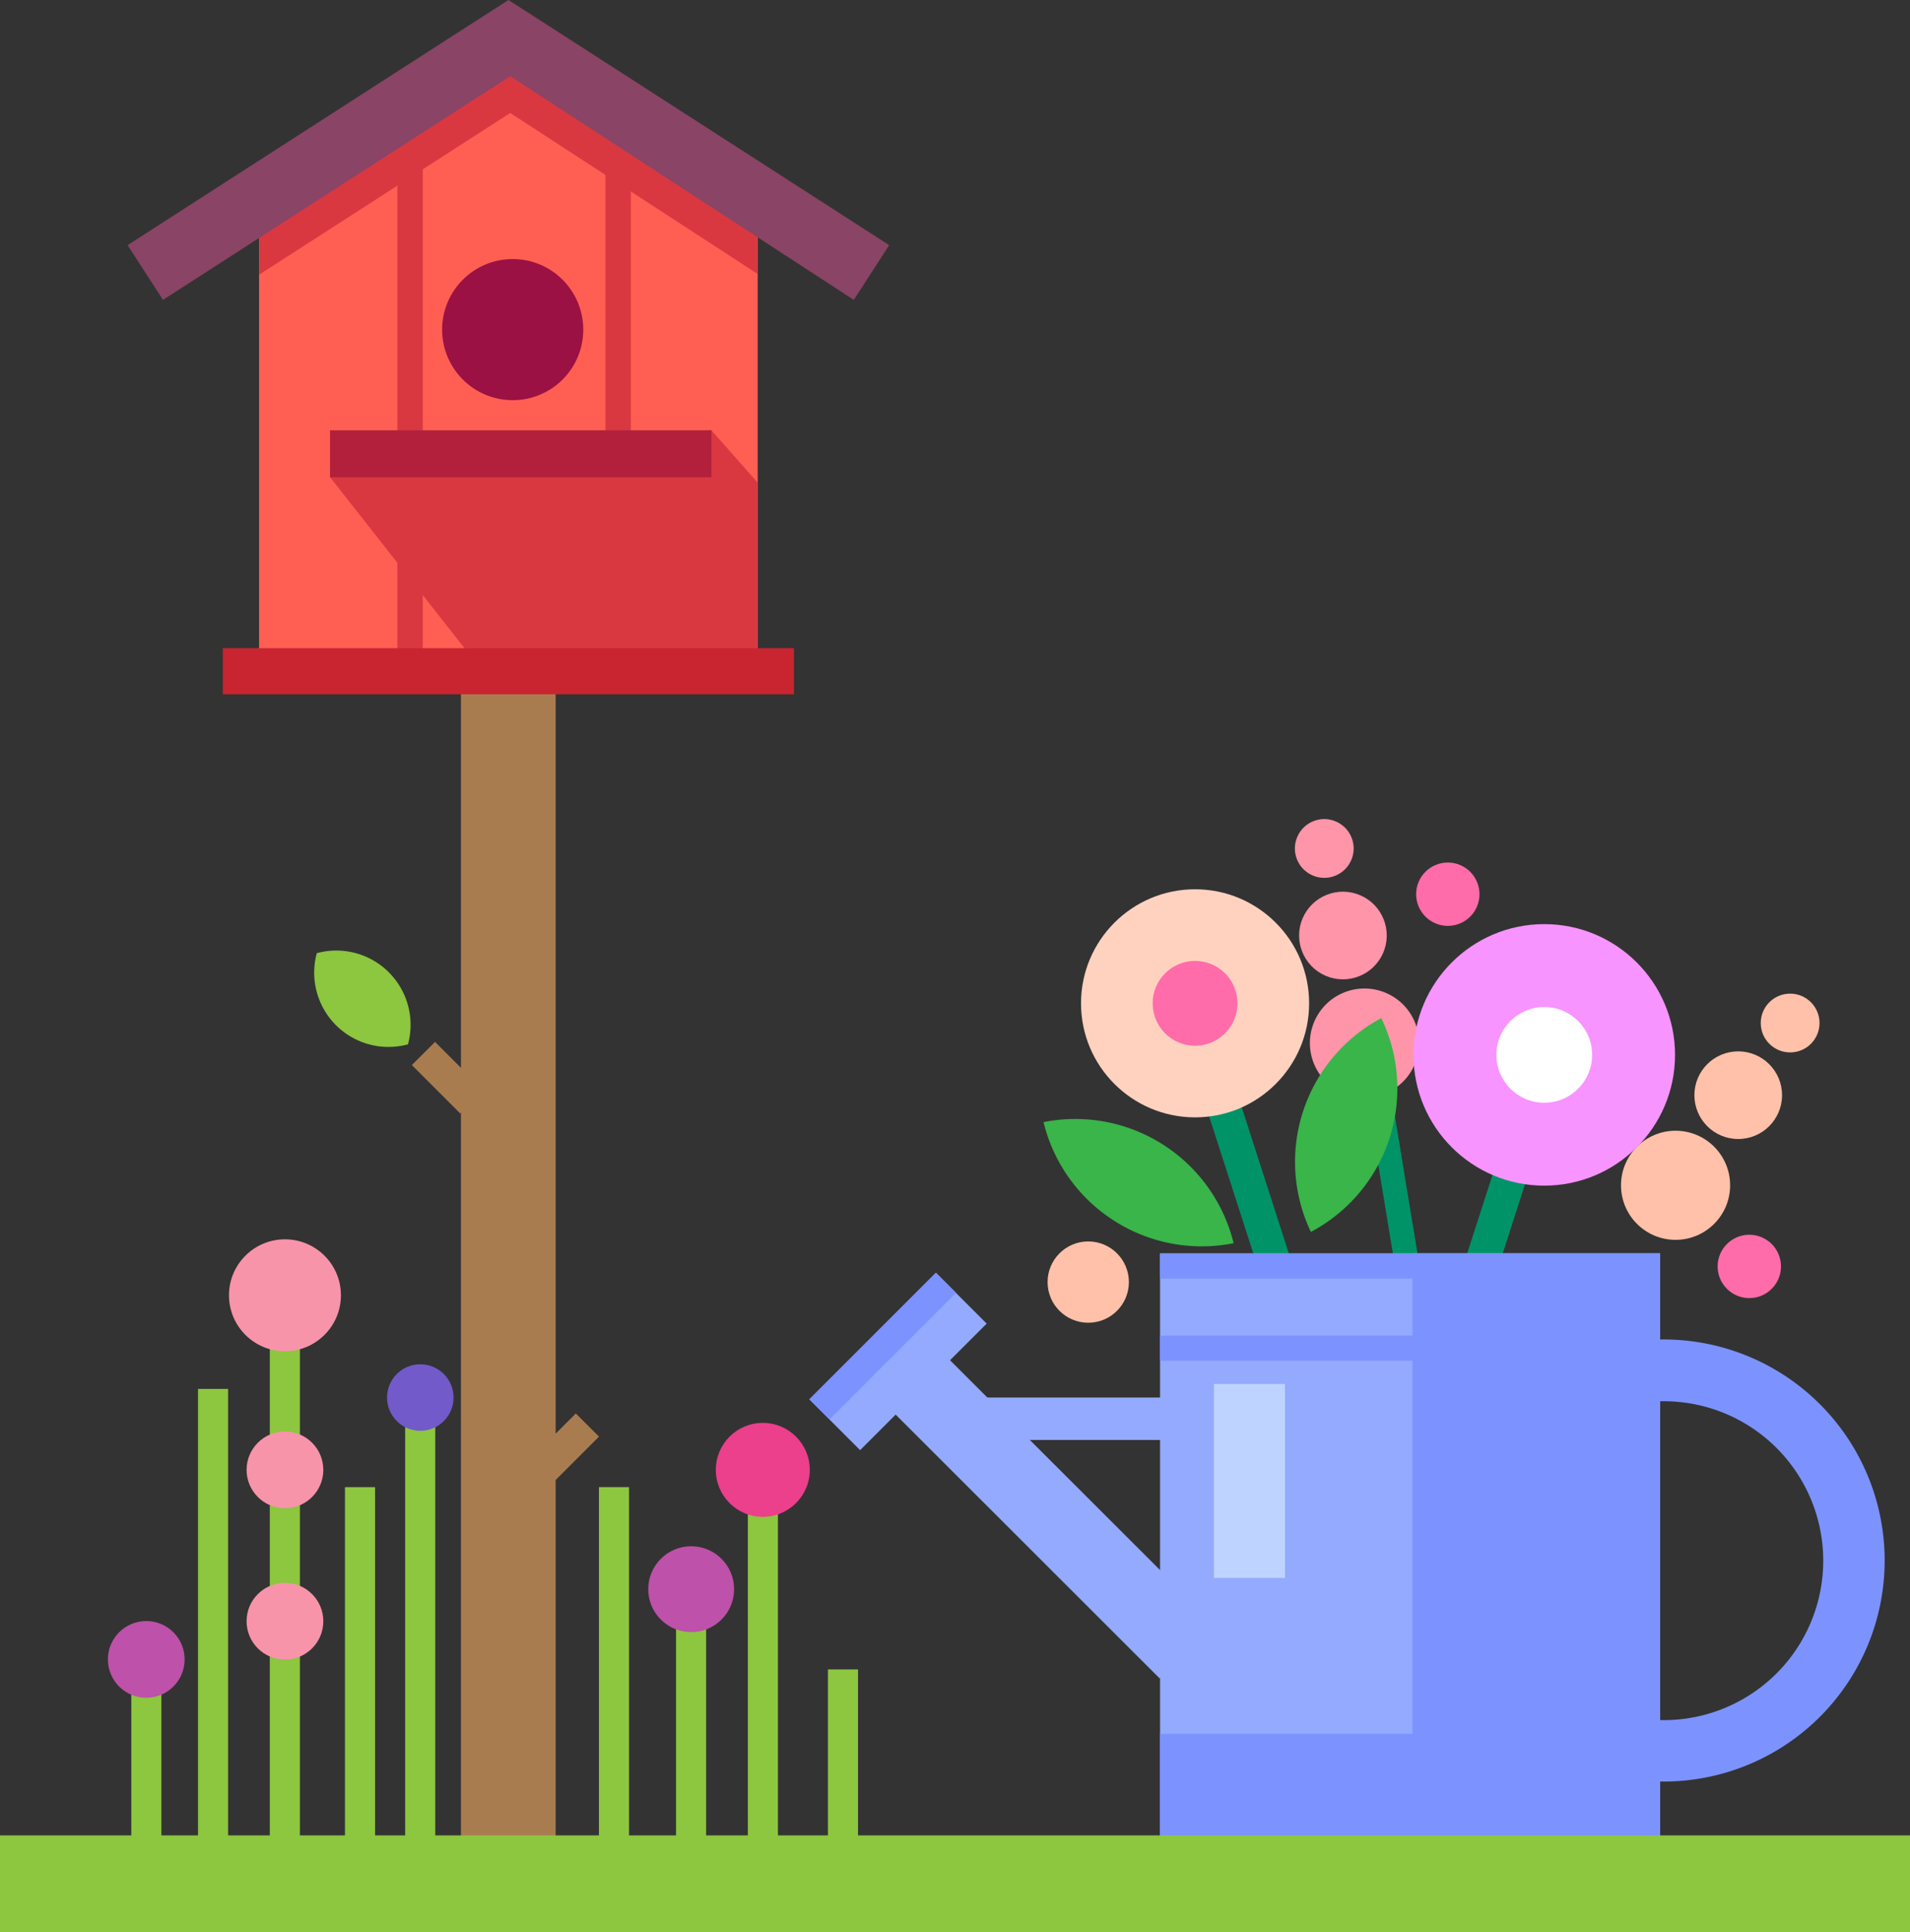<svg xmlns="http://www.w3.org/2000/svg" viewBox="0 0 108.52 109.78"><rect x="0" y="0" width="108.52" height="109.78" fill="#333333" stroke="none"/><title>Depositphotos_74199491_02</title><g data-name="Layer 2"><g data-name="Layer 1"><path fill="#a97c50" d="M26.19 26.64h5.38v81.34h-5.38z"/><path fill="#a97c50" d="M29.861 83.174l2.856-2.858 1.316 1.315-2.856 2.858z"/><path fill="#a97c50" d="M23.401 60.518l1.316-1.315 2.75 2.75-1.316 1.316z"/><path fill="#ff5f52" d="M43.05 38.71H14.72V10.02l14.17-7.49 14.16 7.49v28.69z"/><path fill="#d93841" d="M22.58 5.48h1.44v32.66h-1.44z"/><path fill="#d93841" d="M34.4 5.48h1.44v32.66H34.4z"/><path fill="#d93841" d="M25 4.58L14.72 11.2v4.41l14.27-9.19 14.06 9.15V11.2L32.77 4.58l-3.88-2.05L25 4.58z"/><circle cx="29.13" cy="18.73" r="4.01" fill="#9b1144"/><path fill="#d93841" d="M43.05 27.43l-2.63-2.98-21.67 2.53v.13l8.67 11.03 15.63-.52V27.43z"/><path fill="#b2203c" d="M18.75 24.45h21.67v2.67H18.75z"/><path fill="#c92530" d="M12.66 36.83h32.45v2.62H12.66z"/><path fill="#8a4465" d="M32.31 2.2L28.89 0l-3.3 2.12L7.25 13.93l2.01 3.11L28.99 4.33l19.52 12.71 2.01-3.11L32.31 2.2z"/><path d="M18 54.16a4.22 4.22 0 0 0 5.18 5.18A4.22 4.22 0 0 0 18 54.16z" fill="#8dc63f"/><path fill="#009368" d="M77.274 59.897l1.362-.224 2.565 15.58-1.362.224z"/><circle cx="77.53" cy="59.27" r="3.1" transform="rotate(-66.47 77.526 59.274)" fill="#ff95a9"/><circle cx="76.3" cy="53.15" r="2.49" transform="rotate(-66.46 76.306 53.153)" fill="#ff95a9"/><circle cx="75.24" cy="48.22" r="1.67" transform="rotate(-66.49 75.234 48.215)" fill="#ff95a9"/><path fill="#009368" d="M67.685 60.283l1.828-.59 6.37 19.77-1.828.589z"/><path fill="#009368" d="M79.76 82.396l6.37-19.769 1.828.59-6.37 19.768z"/><path fill="#93aaff" d="M65.91 71.22h28.41v33.77H65.91z"/><path fill="#7c93ff" d="M65.91 98.52h28.41v6.49H65.91z"/><path fill="#7c93ff" d="M80.25 71.22h14.07v33.77H80.25z"/><path d="M94.52 76.11a12.56 12.56 0 1 0 12.56 12.56 12.56 12.56 0 0 0-12.56-12.56zm0 21.63a9.06 9.06 0 1 1 9.07-9.06 9.06 9.06 0 0 1-9.07 9.06z" fill="#7c93ff"/><path fill="#93aaff" d="M50.542 80.034l3.089-3.09 15.342 15.33-3.089 3.092z"/><path fill="#7c93ff" d="M65.91 71.22h28.41v1.43H65.91z"/><path fill="#7c93ff" d="M65.91 75.89h28.41v1.43H65.91z"/><path fill="#93aaff" d="M45.984 79.515l7.191-7.191 2.885 2.885-7.191 7.19z"/><path fill="#7c93ff" d="M45.987 79.51l7.19-7.193 1.146 1.145-7.19 7.193z"/><path fill="#93aaff" d="M55.71 79.41h12.85v2.41H55.71z"/><circle cx="67.9" cy="57.01" r="6.48" fill="#ffd2c0"/><circle cx="67.9" cy="57.01" r="2.41" fill="#ff6ca9"/><circle cx="61.83" cy="72.85" r="2.31" fill="#ffc1a9"/><circle cx="95.2" cy="67.35" r="3.1" fill="#ffc1a9"/><circle cx="98.76" cy="62.23" r="2.49" fill="#ffc1a9"/><circle cx="101.71" cy="58.13" r="1.67" fill="#ffc1a9"/><path d="M63.31 69.37a9.24 9.24 0 0 0 6.78 1.27 9.26 9.26 0 0 0-10.8-6.88 9.24 9.24 0 0 0 4.02 5.61z" fill="#39b54a"/><path d="M78.93 64.74A9.25 9.25 0 0 1 74.48 70a9.26 9.26 0 0 1 4-12.15 9.24 9.24 0 0 1 .45 6.89z" fill="#39b54a"/><circle cx="87.74" cy="59.94" r="7.43" fill="#f794ff"/><circle cx="87.74" cy="59.94" r="2.72" fill="#fff"/><circle cx="82.26" cy="50.81" r="1.8" fill="#ff6ca9"/><circle cx="99.39" cy="71.96" r="1.8" fill="#ff6ca9"/><path fill="#bed3ff" d="M68.97 78.64h4.04v11.02h-4.04z"/><path fill="#8dc63f" d="M0 104.29h108.52v5.49H0z"/><path fill="#8dc63f" d="M15.33 75.44h1.71v31.6h-1.71z"/><path fill="#8dc63f" d="M19.6 84.5h1.71v22.54H19.6z"/><path fill="#8dc63f" d="M34.03 84.5h1.71v22.54h-1.71z"/><path fill="#8dc63f" d="M38.41 91.24h1.71v15.8h-1.71z"/><path fill="#8dc63f" d="M7.46 94.86h1.71v12.18H7.46z"/><path fill="#8dc63f" d="M47.04 94.86h1.71v12.18h-1.71z"/><path fill="#8dc63f" d="M23.02 78.92h1.71v28.12h-1.71z"/><path fill="#8dc63f" d="M11.25 78.92h1.71v28.12h-1.71z"/><circle cx="16.19" cy="73.6" r="3.18" fill="#f794a9"/><circle cx="16.19" cy="83.52" r="2.18" fill="#f794a9"/><circle cx="16.19" cy="92.12" r="2.18" fill="#f794a9"/><circle cx="8.31" cy="94.29" r="2.18" fill="#be51a9"/><circle cx="39.27" cy="90.3" r="2.44" fill="#be51a9"/><circle cx="23.88" cy="79.41" r="1.89" fill="#725aca"/><path fill="#8dc63f" d="M42.49 84.15h1.71v22.89h-1.71z"/><circle cx="43.34" cy="83.52" r="2.67" fill="#ec3f8c"/></g></g></svg>